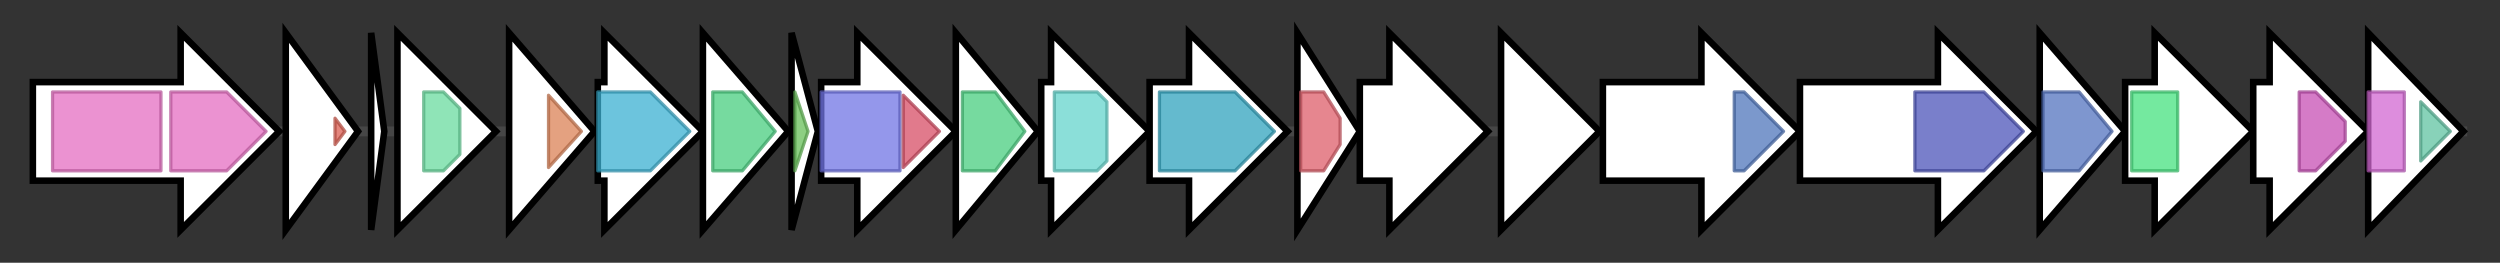 <svg version="1.1" baseProfile="full" xmlns="http://www.w3.org/2000/svg" width="761.133" height="80">
	<rect width="100%" height="100%" fill="#333333" stroke="none"/>
	<g>
		<line x1="10" y1="40.0" x2="751.133" y2="40.0" style="stroke:rgb(70,70,70); stroke-width:3 "/>
		<g>
			<title>
MMPL family transporter</title>
			<polygon class="
MMPL family transporter" points="10,25 55,25 55,10 85,40 55,70 55,55 10,55" fill="rgb(255,255,255)" fill-opacity="1.0" stroke="rgb(0,0,0)" stroke-width="2"  />
			<g>
				<title>MMPL (PF03176)
"MMPL family"</title>
				<rect class="PF03176" x="16" y="28" stroke-linejoin="round" width="33" height="24" fill="rgb(228,109,193)" stroke="rgb(182,87,154)" stroke-width="1" opacity="0.75" />
			</g>
			<g>
				<title>MMPL (PF03176)
"MMPL family"</title>
				<polygon class="PF03176" points="52,28 69,28 81,40 69,52 52,52" stroke-linejoin="round" width="32" height="24" fill="rgb(228,109,193)" stroke="rgb(182,87,154)" stroke-width="1" opacity="0.75" />
			</g>
		</g>
		<g>
			<title>
transcriptional regulator</title>
			<polygon class="
transcriptional regulator" points="87,10 109,40 87,70" fill="rgb(255,255,255)" fill-opacity="1.0" stroke="rgb(0,0,0)" stroke-width="2"  />
			<g>
				<title>GerE (PF00196)
"Bacterial regulatory proteins, luxR family"</title>
				<polygon class="PF00196" points="102,36 105,40 102,44" stroke-linejoin="round" width="5" height="24" fill="rgb(219,94,82)" stroke="rgb(175,75,65)" stroke-width="1" opacity="0.75" />
			</g>
		</g>
		<g>
			<title>
precursor peptide</title>
			<polygon class="
precursor peptide" points="113,10 117,40 113,70" fill="rgb(255,255,255)" fill-opacity="1.0" stroke="rgb(0,0,0)" stroke-width="2"  />
		</g>
		<g>
			<title>
SAM-dependent methytransferase</title>
			<polygon class="
SAM-dependent methytransferase" points="121,25 121,25 121,10 151,40 121,70 121,55 121,55" fill="rgb(255,255,255)" fill-opacity="1.0" stroke="rgb(0,0,0)" stroke-width="2"  />
			<g>
				<title>Methyltransf_11 (PF08241)
"Methyltransferase domain"</title>
				<polygon class="PF08241" points="129,28 135,28 140,33 140,47 135,52 129,52" stroke-linejoin="round" width="11" height="24" fill="rgb(106,219,159)" stroke="rgb(84,175,127)" stroke-width="1" opacity="0.75" />
			</g>
		</g>
		<g>
			<title>tlsE
MaoC dehydratase</title>
			<polygon class="tlsE
MaoC dehydratase" points="155,10 181,40 155,70" fill="rgb(255,255,255)" fill-opacity="1.0" stroke="rgb(0,0,0)" stroke-width="2"  />
			<g>
				<title>MaoC_dehydratas (PF01575)
"MaoC like domain"</title>
				<polygon class="PF01575" points="167,29 177,40 167,51" stroke-linejoin="round" width="12" height="24" fill="rgb(218,129,86)" stroke="rgb(174,103,68)" stroke-width="1" opacity="0.75" />
			</g>
		</g>
		<g>
			<title>tlsF
acyltransferase</title>
			<polygon class="tlsF
acyltransferase" points="182,25 184,25 184,10 214,40 184,70 184,55 182,55" fill="rgb(255,255,255)" fill-opacity="1.0" stroke="rgb(0,0,0)" stroke-width="2"  />
			<g>
				<title>Acyl_transf_1 (PF00698)
"Acyl transferase domain"</title>
				<polygon class="PF00698" points="182,28 198,28 210,40 198,52 182,52" stroke-linejoin="round" width="29" height="24" fill="rgb(59,176,209)" stroke="rgb(47,140,167)" stroke-width="1" opacity="0.75" />
			</g>
		</g>
		<g>
			<title>tlsG
3-oxoacyl-ACP reductase</title>
			<polygon class="tlsG
3-oxoacyl-ACP reductase" points="214,10 240,40 214,70" fill="rgb(255,255,255)" fill-opacity="1.0" stroke="rgb(0,0,0)" stroke-width="2"  />
			<g>
				<title>adh_short_C2 (PF13561)
"Enoyl-(Acyl carrier protein) reductase"</title>
				<polygon class="PF13561" points="217,28 226,28 236,40 226,52 217,52" stroke-linejoin="round" width="22" height="24" fill="rgb(73,205,127)" stroke="rgb(58,164,101)" stroke-width="1" opacity="0.75" />
			</g>
		</g>
		<g>
			<title>tlsH
acyl carrier protein</title>
			<polygon class="tlsH
acyl carrier protein" points="241,10 249,40 241,70" fill="rgb(255,255,255)" fill-opacity="1.0" stroke="rgb(0,0,0)" stroke-width="2"  />
			<g>
				<title>PP-binding (PF00550)
"Phosphopantetheine attachment site"</title>
				<polygon class="PF00550" points="242,28 242,28 246,40 242,52 242,52" stroke-linejoin="round" width="6" height="24" fill="rgb(103,191,88)" stroke="rgb(82,152,70)" stroke-width="1" opacity="0.75" />
			</g>
		</g>
		<g>
			<title>tlsI
3-oxoacyl-ACP synthase</title>
			<polygon class="tlsI
3-oxoacyl-ACP synthase" points="250,25 261,25 261,10 291,40 261,70 261,55 250,55" fill="rgb(255,255,255)" fill-opacity="1.0" stroke="rgb(0,0,0)" stroke-width="2"  />
			<g>
				<title>ketoacyl-synt (PF00109)
"Beta-ketoacyl synthase, N-terminal domain"</title>
				<rect class="PF00109" x="250" y="28" stroke-linejoin="round" width="24" height="24" fill="rgb(112,116,228)" stroke="rgb(89,92,182)" stroke-width="1" opacity="0.75" />
			</g>
			<g>
				<title>Ketoacyl-synt_C (PF02801)
"Beta-ketoacyl synthase, C-terminal domain"</title>
				<polygon class="PF02801" points="275,29 286,40 286,40 275,51" stroke-linejoin="round" width="11" height="24" fill="rgb(215,78,102)" stroke="rgb(172,62,81)" stroke-width="1" opacity="0.75" />
			</g>
		</g>
		<g>
			<title>tlsJ
3-oxoacyl-ACP reductase</title>
			<polygon class="tlsJ
3-oxoacyl-ACP reductase" points="291,10 316,40 291,70" fill="rgb(255,255,255)" fill-opacity="1.0" stroke="rgb(0,0,0)" stroke-width="2"  />
			<g>
				<title>adh_short_C2 (PF13561)
"Enoyl-(Acyl carrier protein) reductase"</title>
				<polygon class="PF13561" points="293,28 303,28 312,40 303,52 293,52" stroke-linejoin="round" width="23" height="24" fill="rgb(73,205,127)" stroke="rgb(58,164,101)" stroke-width="1" opacity="0.75" />
			</g>
		</g>
		<g>
			<title>tlsK
epimerase</title>
			<polygon class="tlsK
epimerase" points="317,25 320,25 320,10 350,40 320,70 320,55 317,55" fill="rgb(255,255,255)" fill-opacity="1.0" stroke="rgb(0,0,0)" stroke-width="2"  />
			<g>
				<title>NAD_binding_4 (PF07993)
"Male sterility protein"</title>
				<polygon class="PF07993" points="321,28 334,28 337,31 337,49 334,52 321,52" stroke-linejoin="round" width="16" height="24" fill="rgb(100,212,204)" stroke="rgb(80,169,163)" stroke-width="1" opacity="0.75" />
			</g>
		</g>
		<g>
			<title>tlsL
PLP-dependent aminotransferase</title>
			<polygon class="tlsL
PLP-dependent aminotransferase" points="350,25 362,25 362,10 392,40 362,70 362,55 350,55" fill="rgb(255,255,255)" fill-opacity="1.0" stroke="rgb(0,0,0)" stroke-width="2"  />
			<g>
				<title>Aminotran_3 (PF00202)
"Aminotransferase class-III"</title>
				<polygon class="PF00202" points="353,28 376,28 388,40 376,52 353,52" stroke-linejoin="round" width="37" height="24" fill="rgb(49,163,189)" stroke="rgb(39,130,151)" stroke-width="1" opacity="0.75" />
			</g>
		</g>
		<g>
			<title>tlsM
polyketide cyclase</title>
			<polygon class="tlsM
polyketide cyclase" points="395,10 414,40 395,70" fill="rgb(255,255,255)" fill-opacity="1.0" stroke="rgb(0,0,0)" stroke-width="2"  />
			<g>
				<title>Polyketide_cyc (PF03364)
"Polyketide cyclase / dehydrase and lipid transport"</title>
				<polygon class="PF03364" points="396,28 403,28 408,36 408,44 403,52 396,52" stroke-linejoin="round" width="12" height="24" fill="rgb(221,94,106)" stroke="rgb(176,75,84)" stroke-width="1" opacity="0.75" />
			</g>
		</g>
		<g>
			<title>tlsN
acyl-CoA dehydrogenase</title>
			<polygon class="tlsN
acyl-CoA dehydrogenase" points="414,25 423,25 423,10 453,40 423,70 423,55 414,55" fill="rgb(255,255,255)" fill-opacity="1.0" stroke="rgb(0,0,0)" stroke-width="2"  />
		</g>
		<g>
			<title>tlsO
hypothetical protein</title>
			<polygon class="tlsO
hypothetical protein" points="457,25 457,25 457,10 487,40 457,70 457,55 457,55" fill="rgb(255,255,255)" fill-opacity="1.0" stroke="rgb(0,0,0)" stroke-width="2"  />
		</g>
		<g>
			<title>tlsP
FMN-dependent nitroreductase</title>
			<polygon class="tlsP
FMN-dependent nitroreductase" points="488,25 518,25 518,10 548,40 518,70 518,55 488,55" fill="rgb(255,255,255)" fill-opacity="1.0" stroke="rgb(0,0,0)" stroke-width="2"  />
			<g>
				<title>Nitroreductase (PF00881)
"Nitroreductase family"</title>
				<polygon class="PF00881" points="528,28 531,28 543,40 531,52 528,52" stroke-linejoin="round" width="18" height="24" fill="rgb(79,118,187)" stroke="rgb(63,94,149)" stroke-width="1" opacity="0.75" />
			</g>
		</g>
		<g>
			<title>tlsQ
YcaO protein</title>
			<polygon class="tlsQ
YcaO protein" points="548,25 590,25 590,10 620,40 590,70 590,55 548,55" fill="rgb(255,255,255)" fill-opacity="1.0" stroke="rgb(0,0,0)" stroke-width="2"  />
			<g>
				<title>YcaO (PF02624)
"YcaO cyclodehydratase, ATP-ad Mg2+-binding"</title>
				<polygon class="PF02624" points="583,28 604,28 616,40 616,40 604,52 583,52" stroke-linejoin="round" width="33" height="24" fill="rgb(76,84,185)" stroke="rgb(60,67,148)" stroke-width="1" opacity="0.75" />
			</g>
		</g>
		<g>
			<title>tlsR
hypothetical protein</title>
			<polygon class="tlsR
hypothetical protein" points="621,10 647,40 621,70" fill="rgb(255,255,255)" fill-opacity="1.0" stroke="rgb(0,0,0)" stroke-width="2"  />
			<g>
				<title>DUF5944 (PF19369)
"Family of unknown function (DUF5944)"</title>
				<polygon class="PF19369" points="622,28 633,28 643,40 633,52 622,52" stroke-linejoin="round" width="24" height="24" fill="rgb(83,115,191)" stroke="rgb(66,91,152)" stroke-width="1" opacity="0.75" />
			</g>
		</g>
		<g>
			<title>tlsS
peptidase M16</title>
			<polygon class="tlsS
peptidase M16" points="647,25 656,25 656,10 686,40 656,70 656,55 647,55" fill="rgb(255,255,255)" fill-opacity="1.0" stroke="rgb(0,0,0)" stroke-width="2"  />
			<g>
				<title>Peptidase_M16 (PF00675)
"Insulinase (Peptidase family M16)"</title>
				<rect class="PF00675" x="649" y="28" stroke-linejoin="round" width="14" height="24" fill="rgb(70,225,127)" stroke="rgb(56,180,101)" stroke-width="1" opacity="0.75" />
			</g>
		</g>
		<g>
			<title>tlsT
peptidase M16C</title>
			<polygon class="tlsT
peptidase M16C" points="686,25 691,25 691,10 721,40 691,70 691,55 686,55" fill="rgb(255,255,255)" fill-opacity="1.0" stroke="rgb(0,0,0)" stroke-width="2"  />
			<g>
				<title>Peptidase_M16_C (PF05193)
"Peptidase M16 inactive domain"</title>
				<polygon class="PF05193" points="700,28 705,28 714,37 714,43 705,52 700,52" stroke-linejoin="round" width="14" height="24" fill="rgb(199,79,180)" stroke="rgb(159,63,144)" stroke-width="1" opacity="0.75" />
			</g>
		</g>
		<g>
			<title>tlsU
MOSC domain containing protein</title>
			<polygon class="tlsU
MOSC domain containing protein" points="721,10 750,40 721,70" fill="rgb(255,255,255)" fill-opacity="1.0" stroke="rgb(0,0,0)" stroke-width="2"  />
			<g>
				<title>MOSC_N (PF03476)
"MOSC N-terminal beta barrel domain"</title>
				<rect class="PF03476" x="721" y="28" stroke-linejoin="round" width="11" height="24" fill="rgb(209,103,209)" stroke="rgb(167,82,167)" stroke-width="1" opacity="0.75" />
			</g>
			<g>
				<title>MOSC (PF03473)
"MOSC domain"</title>
				<polygon class="PF03473" points="737,31 746,40 737,49" stroke-linejoin="round" width="11" height="24" fill="rgb(96,194,162)" stroke="rgb(76,155,129)" stroke-width="1" opacity="0.75" />
			</g>
		</g>
	</g>
</svg>
